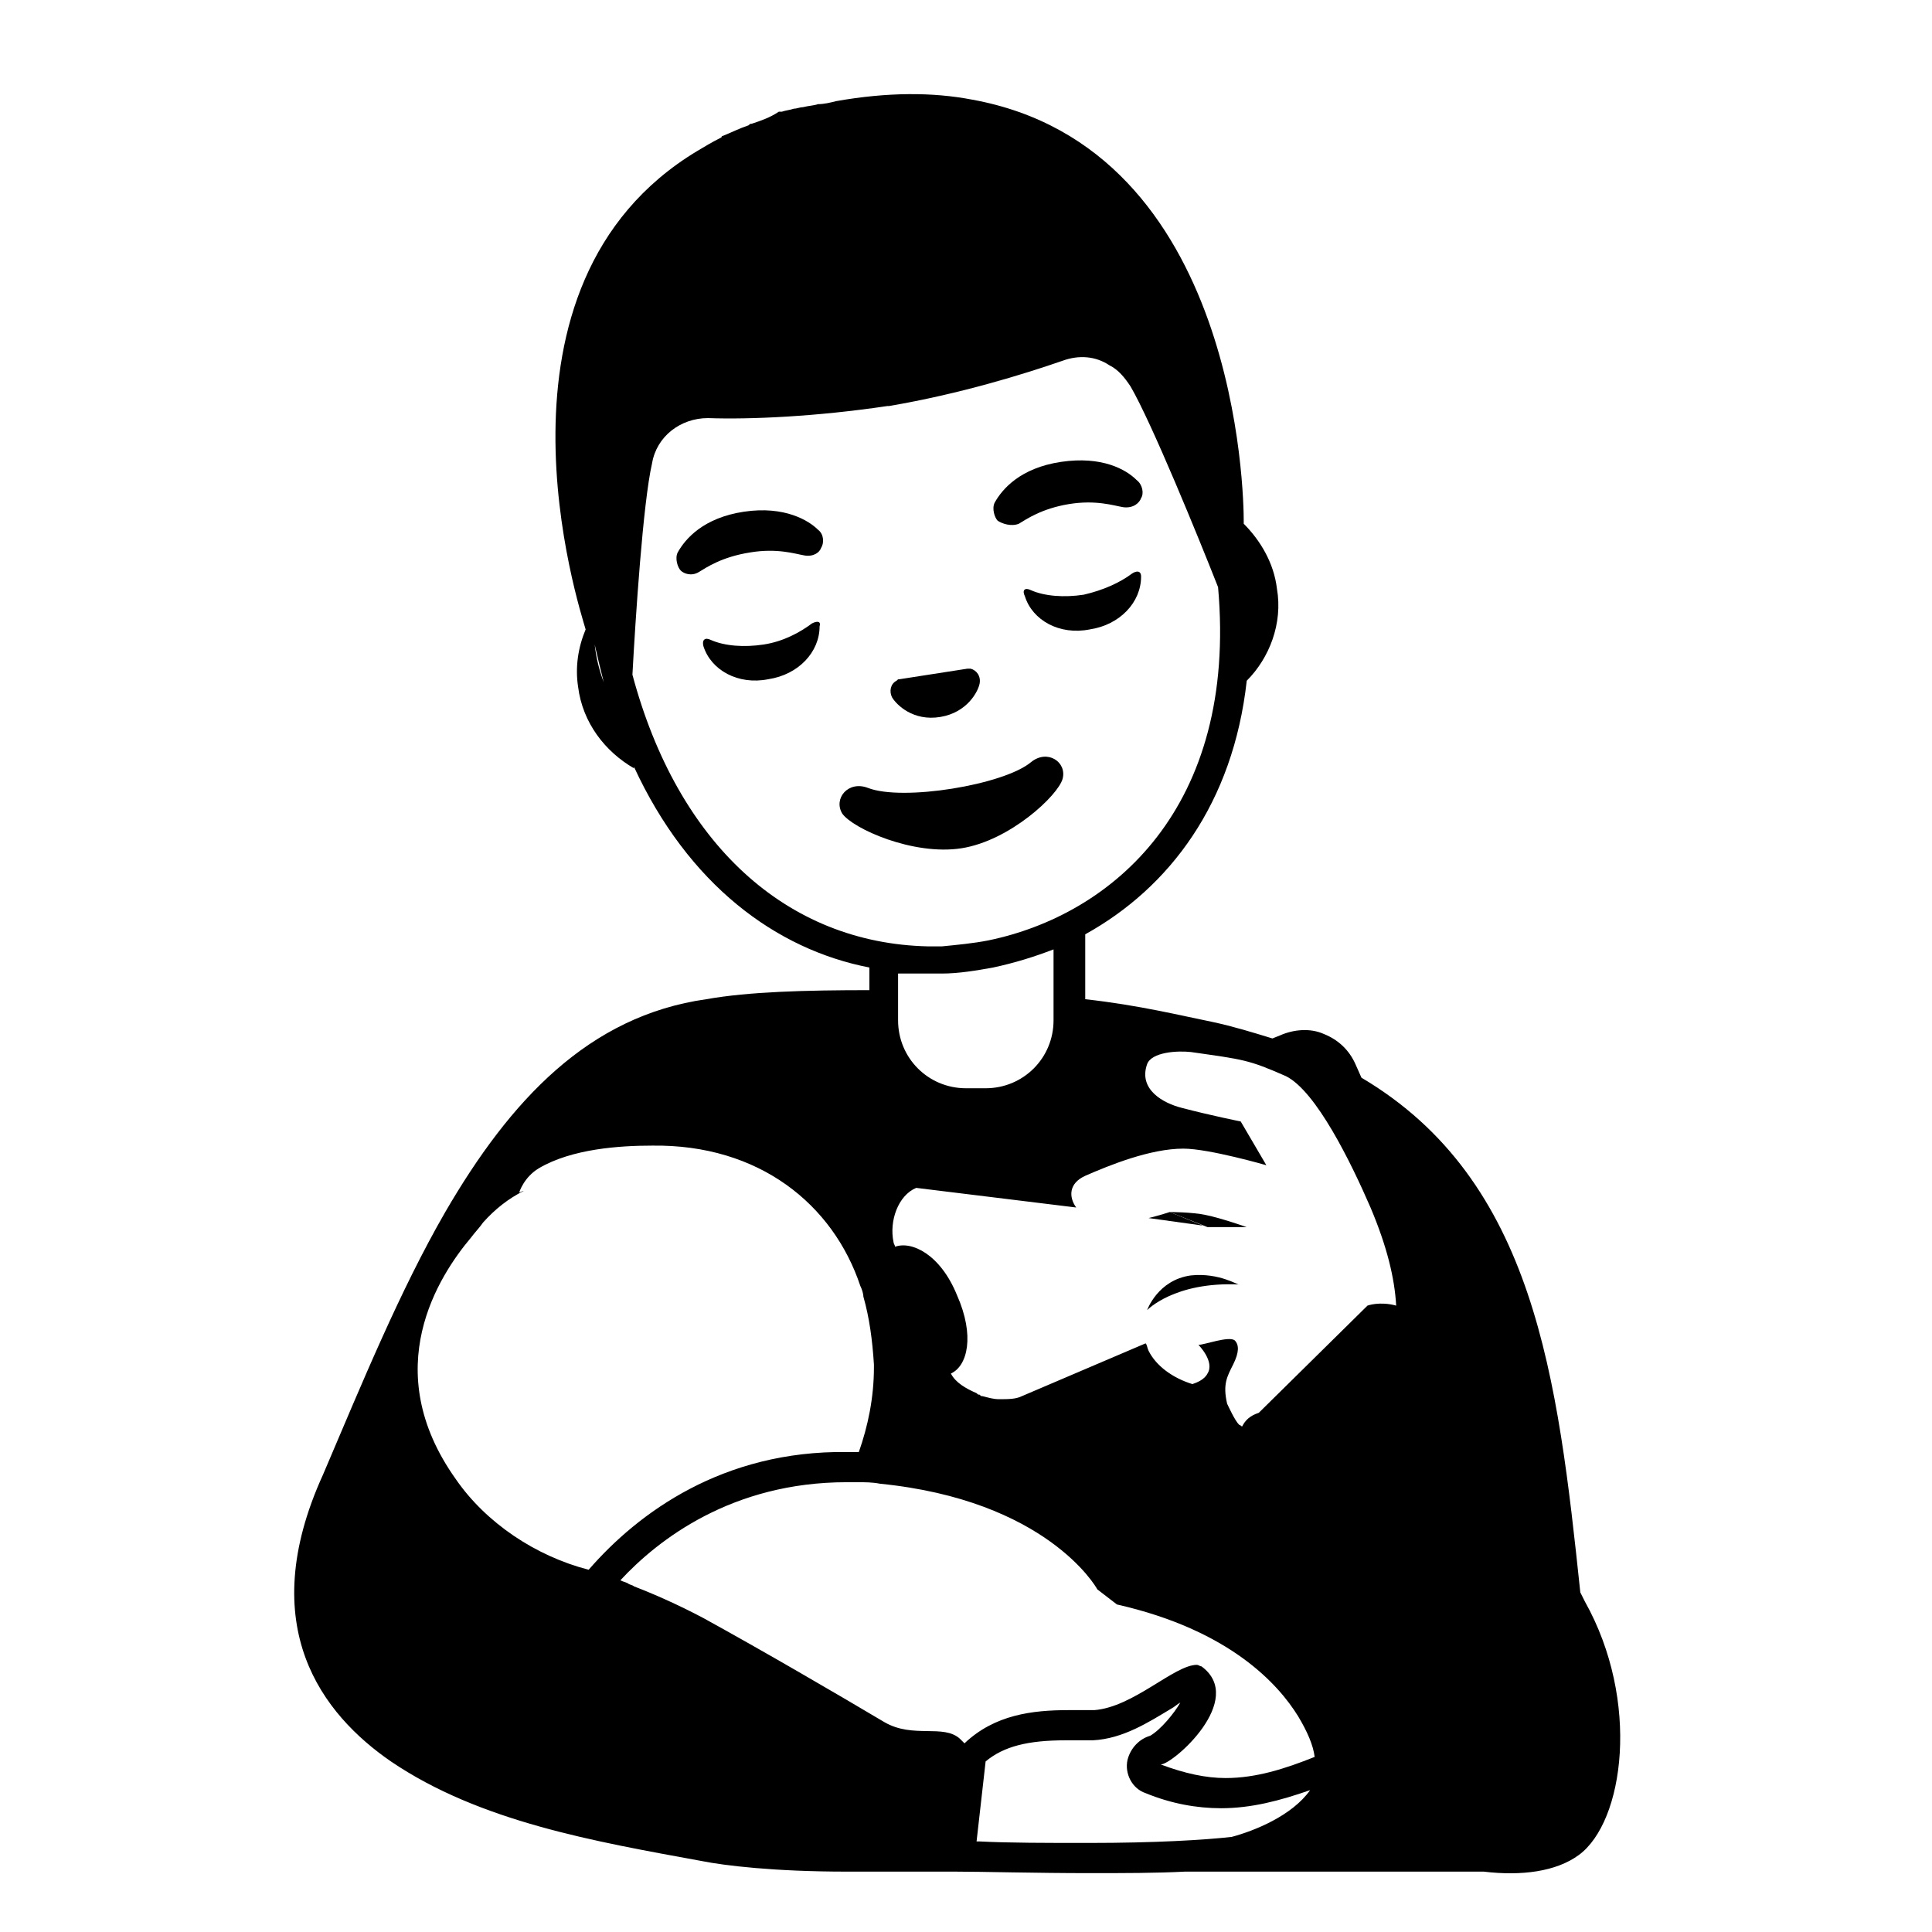 <svg style="enable-background:new 0 0 128 128;" viewBox="0 0 128 128" xmlns="http://www.w3.org/2000/svg" xmlns:xlink="http://www.w3.org/1999/xlink">
  <g>
    <path d="M49.3,33.9c-2.7,0.4-3.9,1.8-4.4,2.7c-0.2,0.4,0,1,0.2,1.2c0.2,0.2,0.7,0.4,1.2,0.1c0.5-0.3,1.5-1,3.4-1.3 c1.8-0.3,3,0.1,3.6,0.2c0.6,0.1,1-0.2,1.1-0.5c0.2-0.3,0.2-0.9-0.2-1.2C53.6,34.5,52,33.5,49.3,33.9z"/>
    <path d="M67.5,34.7c0.5-0.3,1.5-1,3.3-1.3c1.8-0.3,3,0.1,3.6,0.2c0.7,0.1,1.1-0.3,1.2-0.6c0.2-0.3,0.1-0.9-0.3-1.2 c-0.7-0.7-2.3-1.6-5-1.2c-2.7,0.4-3.9,1.8-4.4,2.7c-0.2,0.4,0,1,0.2,1.2C66.4,34.7,67,34.9,67.5,34.7z"/>
    <path d="M63.7,56.2c3.2-0.5,6.4-3.5,6.7-4.6c0.3-1.1-1-2-2.1-1.1c-1.8,1.5-8.5,2.6-10.8,1.7c-1.3-0.5-2.3,0.7-1.7,1.7 C56.5,54.9,60.5,56.7,63.7,56.2z"/>
    <path d="M62.3,47.5c1.8-0.3,2.5-1.7,2.6-2.2c0.1-0.5-0.2-0.9-0.6-1c-0.1,0-0.1,0-0.2,0l-4.5,0.7c-0.1,0-0.1,0-0.2,0.1 c-0.4,0.2-0.5,0.7-0.3,1.1C59.4,46.7,60.5,47.8,62.3,47.5z"/>
    <path d="M53.8,41.3c-0.8,0.6-1.9,1.2-3.2,1.4c-1.3,0.2-2.6,0.1-3.5-0.3c-0.4-0.2-0.6,0-0.5,0.4c0.5,1.6,2.3,2.6,4.3,2.2 c2-0.3,3.4-1.8,3.4-3.5C54.4,41.2,54.2,41.1,53.8,41.3z"/>
    <path d="M75,38c-0.8,0.6-1.9,1.1-3.2,1.4c-1.3,0.2-2.6,0.1-3.5-0.3c-0.4-0.2-0.6,0-0.4,0.4c0.5,1.6,2.3,2.6,4.3,2.2 c2-0.3,3.4-1.8,3.4-3.5C75.6,37.8,75.3,37.8,75,38z"/>
    <path d="M105,106.1c-0.1-0.2-0.2-0.4-0.3-0.6c-1.5-14.2-3-27.3-14.5-34.1l-0.4-0.9c-0.4-0.9-1.1-1.6-2.1-2c-0.9-0.4-2-0.3-2.9,0.1 l-0.5,0.2c-1.3-0.4-2.6-0.8-4-1.1c-2-0.4-4.8-1.1-8.4-1.5v-4.3c5.6-3.1,9.8-8.7,10.7-16.8c1.5-1.5,2.4-3.8,2-6.1 c-0.2-1.7-1.1-3.2-2.2-4.3c0-0.1,0-0.1,0-0.1s0,0,0-0.1c0-1.5-0.3-24.7-18-27.9c-2.6-0.5-5.6-0.5-9,0.1h0c0,0,0,0,0,0 c-0.4,0.1-0.8,0.2-1.2,0.2c-0.3,0.1-0.6,0.1-1,0.2c-0.2,0-0.4,0.1-0.6,0.1c-0.3,0.1-0.5,0.1-0.8,0.2c0,0,0,0,0,0c0,0-0.1,0-0.1,0 c0,0-0.1,0-0.1,0C51,7.8,50.4,8,49.8,8.2c-0.1,0-0.1,0-0.2,0.1C49,8.5,48.4,8.8,47.9,9c0,0-0.1,0-0.1,0.1c-0.6,0.3-1.1,0.6-1.6,0.9 c0,0,0,0,0,0c-14.8,8.9-7.8,30.3-7.4,31.7c-0.5,1.2-0.7,2.5-0.5,3.8c0.3,2.4,1.8,4.3,3.7,5.4c0,0,0-0.1,0-0.1 c3.6,7.8,9.4,12.1,15.6,13.3v1.5c-4.2,0-8,0.1-10.8,0.6c-7.8,1.1-13,6.7-17.3,14.1c-3,5.2-5.5,11.3-8.1,17.4 c-4.6,10.1,0,15.9,4.5,19c5.9,4,13.5,5.3,20.6,6.6c1.5,0.3,4.8,0.7,9.6,0.7h7.2c1.8,0,5.3,0.1,8.9,0.1c2.2,0,4.4,0,6.3-0.1h19.8 c2.5,0.3,4.8,0,6.3-1.1C107.6,120.7,108.7,112.7,105,106.1z M39.4,42.7c0.2,0.9,0.4,1.7,0.6,2.5C39.7,44.4,39.5,43.6,39.4,42.7 C39.4,42.7,39.4,42.7,39.4,42.7z M82.7,43.8C82.7,43.8,82.7,43.9,82.7,43.8C82.7,43.9,82.7,43.8,82.7,43.8z M41.1,48.6 c0.1,0.3,0.2,0.6,0.3,0.9C41.3,49.2,41.2,48.9,41.1,48.6z M40.2,46.2c0.1,0.4,0.3,0.9,0.4,1.3C40.5,47,40.4,46.6,40.2,46.2z M41.9,44.7c0.2-3.7,0.7-11.4,1.3-14c0.3-1.8,1.9-3,3.7-3c2.8,0.1,7.2-0.1,11.9-0.8c0,0,0,0,0,0c0,0,0,0,0.1,0 c4.7-0.8,8.9-2.1,11.5-3c1.1-0.4,2.2-0.3,3.1,0.3c0.6,0.3,1,0.8,1.4,1.4c1.4,2.4,4.5,10,5.8,13.3c1.3,14.6-7,21.7-15.2,23.4 c-1,0.2-2.1,0.3-3.1,0.4c-0.3,0-0.6,0-0.9,0C52.1,62.5,44.9,55.9,41.9,44.7z M61.5,64.5c0.3,0,0.6,0,0.9,0c1.1,0,2.3-0.2,3.4-0.4 c1.4-0.3,2.7-0.7,4-1.2v4.7c0,2.5-2,4.5-4.5,4.5h-1.3c-2.5,0-4.5-2-4.5-4.5v-3.1C60.2,64.5,60.9,64.5,61.5,64.5z M39,104 c-3.5-0.9-6.8-3.1-8.8-6c-5.2-7.3-1.1-13.5,1-16c0.3-0.4,0.6-0.7,0.8-1c0.8-0.9,1.7-1.6,2.7-2.1c-0.1,0-0.2,0.1-0.3,0.1 c0,0,0.3-1,1.3-1.6c2.2-1.3,5.4-1.5,7.5-1.5c7.1-0.1,12,3.9,13.8,9.3c0.1,0.2,0.2,0.5,0.2,0.7c0.4,1.4,0.6,2.9,0.7,4.5 c0,0.1,0,0.1,0,0.2c0,2-0.4,3.9-1,5.6h-0.8C47.9,96.1,42.3,100.2,39,104z M81.6,121.7c-1.8,0.2-5,0.4-9.5,0.4c-2.7,0-5.3,0-7.2-0.1 c-0.1,0-0.1,0-0.2,0l0.6-5.3c1.2-1,2.8-1.4,5.3-1.4h1.8c2-0.1,3.7-1.2,5.2-2.1c0.2-0.1,0.4-0.3,0.6-0.4c-0.4,0.7-1.3,1.8-2,2.2 c-0.7,0.2-1.3,0.8-1.5,1.6c-0.2,0.9,0.3,1.9,1.2,2.2c1.7,0.7,3.4,1,5,1c2,0,3.9-0.5,5.9-1.2C85.6,120.3,83.1,121.3,81.6,121.7z M81.2,117.8c-1.3,0-2.7-0.3-4.3-0.9c0.8,0,5.7-4.3,2.7-6.5c-0.1,0-0.2-0.1-0.3-0.1c-1.5,0-4.2,2.8-6.8,3h-1.7 c-2.4,0-4.9,0.3-6.9,2.2c-0.1-0.1-0.2-0.2-0.3-0.3c-1.1-1-3.1,0-5-1.1c-3.2-1.9-8-4.7-12-6.9c-1.7-0.9-3.3-1.6-4.6-2.1 c-0.1-0.1-0.3-0.1-0.4-0.2c-0.2-0.1-0.3-0.1-0.5-0.2c2.5-2.7,7.4-6.5,15-6.5h0.7c0.5,0,1,0,1.5,0.1c11,1.1,14.3,6.8,14.4,7l1.3,1 c7.5,1.7,10.7,5.3,12,7.4c0.6,1,1,1.9,1.1,2.7C85.1,117.2,83.2,117.8,81.2,117.8z M90.6,86.5l-7.2,7.1c-0.6,0.2-0.9,0.5-1.1,0.9 c-0.1,0-0.1-0.1-0.2-0.1c-0.3-0.3-0.7-1.2-0.8-1.4c-0.3-1.3,0-1.8,0.4-2.6c0.4-0.8,0.4-1.3,0.1-1.6c-0.4-0.3-2,0.3-2.4,0.3 c0,0,1.1,1.1,0.6,1.9c-0.2,0.4-0.7,0.6-1,0.7c-1.3-0.4-2.4-1.2-2.9-2.2C76,89.3,76,89.1,75.9,89l-8.2,3.5c-0.4,0.2-0.9,0.2-1.5,0.2 c-0.4,0-0.7-0.1-1.1-0.2c-0.1,0-0.1,0-0.2-0.1c-0.1,0-0.1,0-0.2-0.1C64,92,63.3,91.6,63,91c1.1-0.5,1.6-2.5,0.4-5.2 c-1.1-2.7-3-3.6-4.1-3.2c0-0.1-0.1-0.2-0.1-0.3c-0.3-1.4,0.3-3.1,1.5-3.6L71.3,80c-0.5-0.7-0.5-1.6,0.6-2.1 c1.6-0.7,4.3-1.8,6.5-1.8c1.7,0,5.5,1.1,5.5,1.1l-1.7-2.9c0,0-2-0.4-3.9-0.9c-1.2-0.3-2.9-1.2-2.3-2.9c0.3-0.8,2-0.9,2.9-0.8 c3.5,0.5,3.8,0.5,6.3,1.6c2,1,4.3,5.7,5.6,8.7c1.1,2.6,1.6,4.7,1.7,6.5C91.4,86.2,90.6,86.5,90.6,86.5z"/>
    <path d="M79.7,81.2l-2.2-0.9c0,0-0.6,0.2-1.4,0.4L79.7,81.2z"/>
    <path d="M78.9,84.5c-2.2,0.3-2.9,2.3-2.9,2.3s1.8-1.9,6.1-1.7C82.1,85.2,80.8,84.3,78.9,84.5z"/>
    <path d="M77.5,80.3l2.5,1h2.6c0,0-1.7-0.6-2.7-0.8C79,80.3,77.5,80.3,77.5,80.3z"/>
  </g>
</svg>